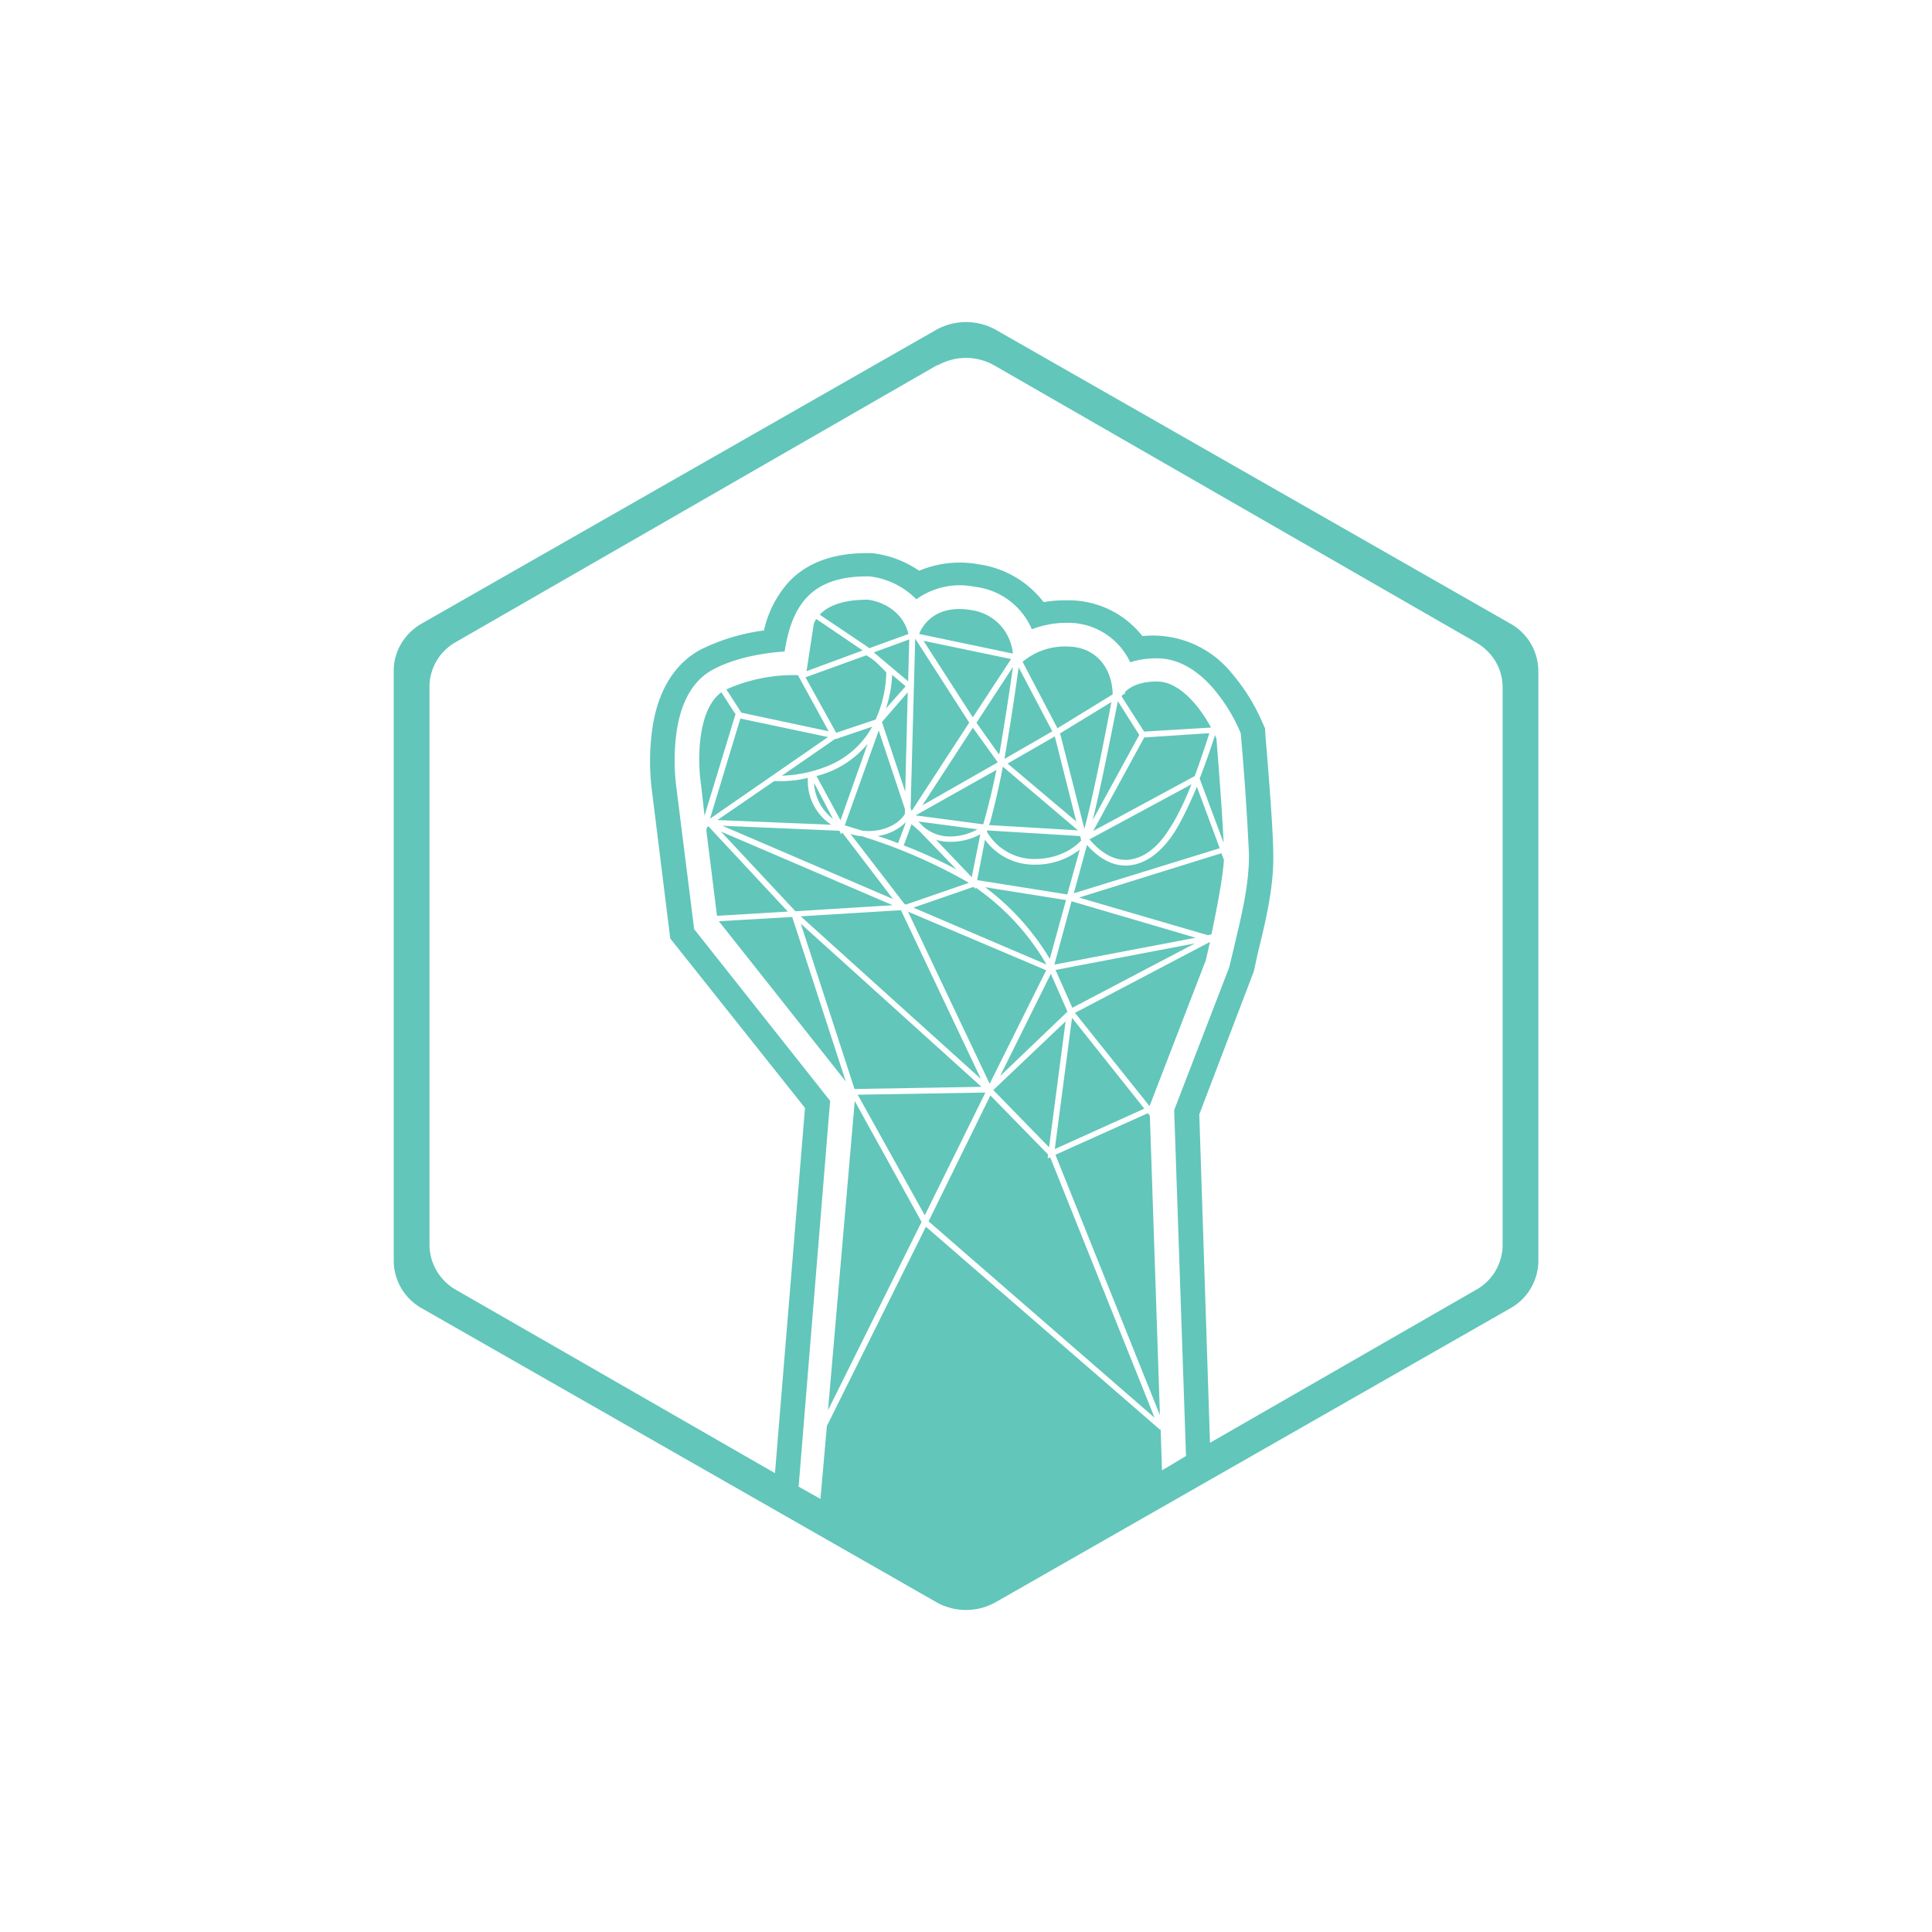 <svg xmlns="http://www.w3.org/2000/svg" width="24" height="24" fill="none" viewBox="0 0 24 24">
    <path fill="#62C6BA" fill-rule="evenodd" d="M11.627 4.099a.76.76 0 0 1 .747 0l6.38 3.643a.68.68 0 0 1 .356.591v7.332a.68.68 0 0 1-.355.591L12.374 19.9a.75.75 0 0 1-.747 0l-6.38-3.644a.68.68 0 0 1-.356-.59V8.332c0-.24.133-.466.355-.59zm.022.44a.71.71 0 0 1 .702 0l5.981 3.439c.21.12.334.329.334.56v6.927a.64.64 0 0 1-.334.56l-3.301 1.898-.133-4.08.666-1.746.013-.035.045-.21c.093-.381.204-.821.195-1.244 0-.28-.066-1.11-.097-1.466l-.005-.093-.04-.09a2.4 2.4 0 0 0-.369-.59 1.26 1.26 0 0 0-1.115-.467 1.16 1.16 0 0 0-.942-.444 1.5 1.5 0 0 0-.285.022 1.23 1.23 0 0 0-.808-.47 1.3 1.3 0 0 0-.738.08 1.3 1.3 0 0 0-.586-.219h-.062c-.41 0-.734.112-.965.351a1.34 1.34 0 0 0-.315.61 2.5 2.5 0 0 0-.782.235c-.44.235-.56.702-.6.955q-.06.397-.01.796l.228 1.84L10 13.763 9.627 18.3l-3.959-2.275a.65.65 0 0 1-.333-.56V8.533a.64.64 0 0 1 .333-.56l5.977-3.439zM9.916 18.465l.276.155.08-.906 1.23-2.475 2.907 2.52h.009l.017.506.298-.178-.147-4.297.685-1.777.004-.018.053-.222c.09-.382.192-.782.187-1.169a36 36 0 0 0-.098-1.449l-.004-.044-.018-.044a2.1 2.1 0 0 0-.324-.516c-.142-.164-.382-.373-.698-.373-.124 0-.24.018-.333.049a.85.85 0 0 0-.791-.49 1.2 1.2 0 0 0-.431.08.88.88 0 0 0-.711-.528.92.92 0 0 0-.724.156.97.97 0 0 0-.582-.285h-.031c-.698 0-.934.365-1.023.933-.257.018-.6.072-.888.223-.307.164-.41.502-.45.746a2.6 2.6 0 0 0-.008.711l.222 1.769 1.689 2.133-.391 4.79zm1.52-3.262-1.15 2.315.332-3.84.831 1.503zm-1.595-3.812.666 2.044-1.577-1.991zm-.054-.067-.88.053-.133-1.066.01-.036.017-.009zM9.134 8.88l-.382 1.253-.044-.391c-.045-.302-.045-.924.253-1.142l.178.276zm.076-.027-.187-.289c.28-.125.583-.185.889-.177l.382.697zm1.506-.773-.697.258.088-.573c0-.018.014-.045.032-.076zm.054-.63c-.32 0-.498.088-.587.186l.595.4.018.017.489-.177c-.076-.311-.369-.414-.515-.427m.604.488h-.005l-.057 2.102.013.035.715-1.097-.666-1.036zm.68-.36c-.391-.062-.574.142-.636.298l1.164.244a.6.6 0 0 0-.533-.542zm1.08 1.466-.431-.822a.82.82 0 0 1 .546-.19c.382 0 .569.288.573.595l-.688.422zm.844-.43-.036.022-.009.017.28.436.831-.05c-.133-.248-.386-.572-.67-.572-.214 0-.338.066-.4.133zm.924 1.061c.075-.195.142-.386.191-.542l.018.045c.026.32.075.96.089 1.293l-.298-.8zm.271.925.031.084c-.013.213-.089.609-.155.924l-.045.01-1.6-.467zm-1.817 1.982 1.675-.88-.053.23-.698 1.81-.924-1.156zm.902 1.248.026.031.125 3.72-1.298-3.235zM12.56 8.187l-1.088-.227.613.951zm-1.102 1.817.627-.964.31.43zm-.133.236.102.089.453.47a6 6 0 0 0-.653-.297l.098-.267zm-.08-.4.031-1.24-.32.369.289.866zm-.467-.6a1.2 1.2 0 0 1-.635.4l.298.55zm-.43.933a.6.6 0 0 1-.236-.449zm.146.08.422-1.178.325.974v.062c-.036.066-.178.213-.463.213l-.062-.004zm-.067.067.023.044.013-.022.63.826-2.119-.91zm.831-.116-.102.271a3 3 0 0 0-.253-.089.63.63 0 0 0 .355-.177zm.836.813.022.027.004-.018c.36.25.661.576.88.956l-1.653-.707zm.044-.08.098-.506a.75.75 0 0 0 .609.31.9.9 0 0 0 .568-.186l-.155.556-1.12-.178zm.04-.573-.107.533-.444-.466a.5.5 0 0 0 .16.026.77.77 0 0 0 .391-.093m-.036-.062a.7.7 0 0 1-.355.089.5.5 0 0 1-.298-.107l-.013-.009-.067-.07zm.072-.062-.84-.111 1.004-.565a9 9 0 0 1-.164.676m.044.089a.68.68 0 0 0 .587.342c.315 0 .506-.142.586-.231l-.013-.054-1.155-.07-.005.017zm1.133-.014-1.106-.066.018-.045a10 10 0 0 0 .155-.68zM12.13 8.978l.453-.693c-.044.32-.106.71-.164 1.057l-.009.031zm-.64 6.123-.835-1.502 1.586-.027-.755 1.529zm-.875-1.573 1.577-.027-2.244-2.026.663 2.04zm3.6.244-.898-1.128-.214 1.63zm-.978-1.084-.898.853.693.711zm-.218 1.653-.716-.733-.768 1.564 2.808 2.44-1.297-3.235-.031.013zm1.826-2.622-1.524.8-.209-.47zm-1.586.845-.205-.467-.63 1.27.835-.799zm-.018-1.378-.2.725a3.1 3.1 0 0 0-.804-.89l1.004.16zm-1.209-.222a6.6 6.6 0 0 0-1.333-.578c-.044 0-.088-.013-.133-.026l.667.866.013.009h.013l.773-.267zm3.12-.427-.284-.764c-.085.204-.178.4-.267.547-.151.24-.338.395-.542.426-.187.031-.378-.049-.556-.249l-.164.6zm-2.97 2.863-2.235-2.017 1.245-.076.99 2.089zm-2.301-2.08 1.208-.075-2.133-.915zm3.217.663.213-.787 1.542.453zm-.804 1.48.702-1.41-1.716-.728zm-1.969-3.218-1.413-.058.711-.488v.004c.107.004.253 0 .413-.04a.65.65 0 0 0 .29.582m2.746-1.16-.418-.795q-.078.57-.177 1.138zm-.555.4.586-.337.267 1.057zm.649-.373.64-.391c-.09.48-.236 1.209-.334 1.569l-.004-.005-.298-1.169zm.72-.4c-.085.427-.214 1.08-.312 1.475l.578-1.057-.267-.422zm-.303 1.609 1.258-.68c.07-.191.133-.378.182-.533l-.809.053-.63 1.155zm-2.724-2.218.436-.16-.014.52-.422-.355zm.147.698.244-.276-.168-.142c-.005.16-.04.307-.076.418m-.24-.667v.01a.7.7 0 0 1 .133.097l.111.111a1.5 1.5 0 0 1-.133.587l-.489.164-.382-.689.76-.275zm.071.89a1.1 1.1 0 0 1-.569.497c-.2.08-.4.11-.555.115l.662-.457h.013l.445-.151zm3.213 1.652c-.165.027-.342-.044-.516-.249l1.267-.684c-.08.2-.174.4-.267.542-.142.231-.31.365-.489.391zm-3.764-1.52-1.089-.23-.377 1.244z" clip-rule="evenodd"/>
</svg>
